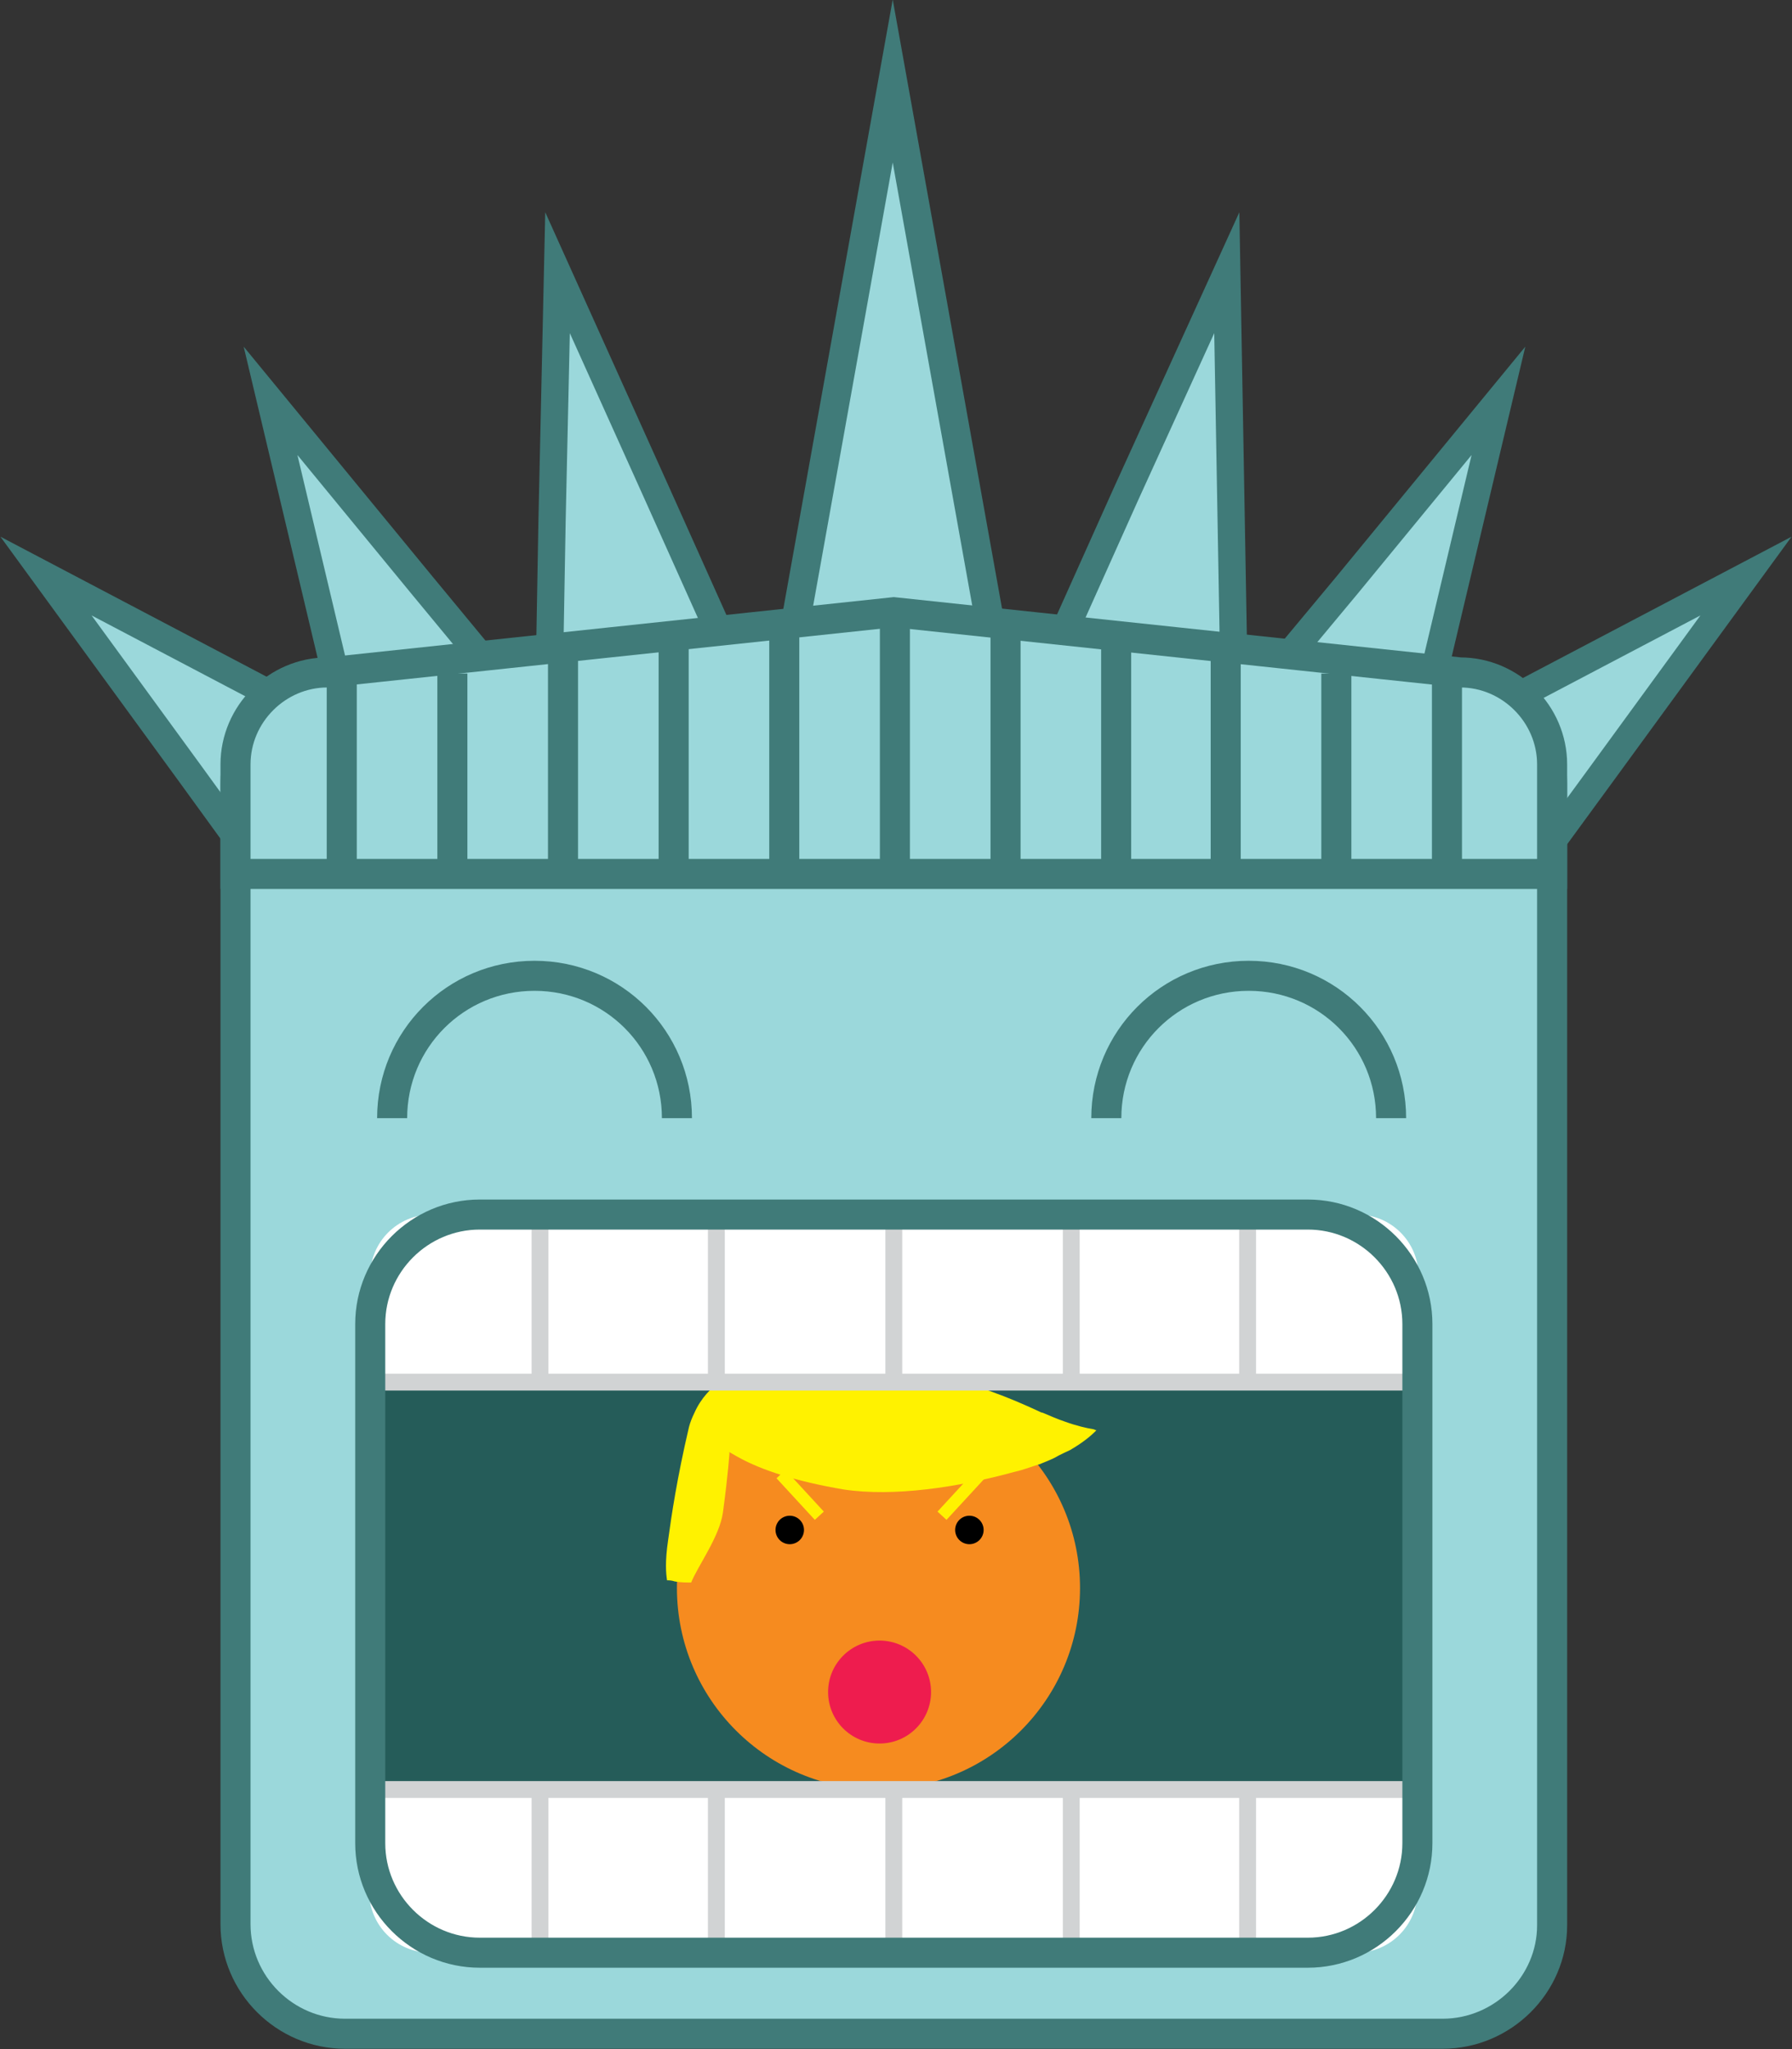 <?xml version="1.0" encoding="utf-8"?>
<!-- Generator: Adobe Illustrator 19.2.0, SVG Export Plug-In . SVG Version: 6.00 Build 0)  -->
<svg version="1.1" id="Layer_1" xmlns="http://www.w3.org/2000/svg" xmlns:xlink="http://www.w3.org/1999/xlink" x="0px" y="0px"
	 viewBox="0 0 163.6 187.1" style="enable-background:new 0 0 163.6 187.1;" xml:space="preserve">
<rect x="0" y="0" width="163.6" height="187.1" fill="#333333" stroke="none"/>
<style type="text/css">
	.st0{fill:#71C8F1;}
	.st1{fill:#9BD8DB;stroke:#407B79;stroke-width:4.92;stroke-miterlimit:10;}
	.st2{fill:#255C59;}
	.st3{fill:#F68B1F;}
	.st4{fill:#EE1C4E;}
	.st5{fill:none;stroke:#FFF200;stroke-width:2;stroke-miterlimit:10;}
	.st6{fill:#FFF200;}
	.st7{fill:#FFFFFF;}
	.st8{fill:none;stroke:#000000;stroke-width:4;stroke-miterlimit:10;}
	.st9{fill:none;stroke:#407B79;stroke-width:4.92;stroke-miterlimit:10;}
	.st10{fill:none;stroke:#407B79;stroke-width:2.761;stroke-miterlimit:10;}
	.st11{fill:#9BD8DB;stroke:#407B79;stroke-width:2.629;stroke-miterlimit:10;}
	.st12{fill:#9BD8DB;stroke:#407B79;stroke-width:2.488;stroke-miterlimit:10;}
	.st13{fill:#9BD8DB;stroke:#407B79;stroke-width:2.743;stroke-miterlimit:10;}
	.st14{fill:none;stroke:#FFF200;stroke-width:1.115;stroke-miterlimit:10;}
	.st15{fill:none;stroke:#D1D3D4;stroke-width:1.539;stroke-miterlimit:10;}
	.st16{fill:none;stroke:#407B79;stroke-width:2.743;stroke-miterlimit:10;}
</style>
<g>
	<polygon class="st11" points="81.5,7.4 91.3,62 81.5,62 71.7,62 	"/>
	<polygon class="st12" points="50.9,24.9 50.4,47.5 50,70.1 59.6,67.8 69.1,65.4 60,45.1 	"/>
	<polygon class="st12" points="112,24.9 112.4,47.5 112.8,70.1 103.2,67.8 93.7,65.4 102.8,45.1 	"/>
	<polygon class="st12" points="24.7,36.6 29.9,58.5 35.1,80.4 43.7,75.3 52.3,70.1 38.5,53.4 	"/>
	<polygon class="st12" points="136.8,36.6 131.6,58.5 126.4,80.4 117.8,75.3 109.1,70.1 123,53.4 	"/>
	<polygon class="st12" points="159.4,52.6 146.2,70.7 132.9,88.9 127,80.9 121,72.9 140.2,62.7 	"/>
	<polygon class="st12" points="4.2,52.6 17.4,70.7 30.6,88.9 36.6,80.9 42.6,72.9 23.4,62.7 	"/>
	<path class="st13" d="M131.7,185.7H31.5c-5.5,0-10-4.5-10-10V71.5c0-5.5,4.5-10,10-10h100.2c5.5,0,10,4.5,10,10v104.3
		C141.7,181.2,137.2,185.7,131.7,185.7z"/>
	<rect x="33.8" y="126.2" class="st2" width="95.6" height="37.2"/>
	<g>
		<circle class="st3" cx="80.2" cy="145" r="18.4"/>
		<circle class="st4" cx="80.3" cy="154.5" r="4.7"/>
		<circle cx="72.1" cy="139.7" r="1.3"/>
		<circle cx="88.5" cy="139.7" r="1.3"/>
		<line class="st14" x1="71.3" y1="134.6" x2="74.8" y2="138.4"/>
		<line class="st14" x1="89.5" y1="134.6" x2="86" y2="138.4"/>
		<g>
			<g>
				<path class="st6" d="M97.7,132.4c-0.4,0.2-0.9,0.4-1.4,0.7c-0.4,0.2-0.9,0.4-1.4,0.6c-0.7,0.2-1.4,0.5-2.3,0.7
					c-5.1,1.4-11,2.3-15.6,1.6c-4.1-0.7-7.4-1.7-9.7-3l-0.7-0.4c0,0-0.1,1.8-0.6,5.5c-0.3,2.2-2.3,4.9-2.9,6.4c-0.4,0-1,0-1.5-0.1
					c-0.3-0.1-0.5-0.1-0.7-0.1c-0.1-0.6-0.2-1.7,0.1-3.7c0.3-2.2,0.8-5.6,1.9-10.3c0.1-0.4,0.3-0.9,0.5-1.3
					c2.3-5.2,10.4-5.9,15.4-5.1c2.2,0.4,4.6,0.9,7,1.6c1.6,0.4,3.2,1,4.8,1.6c1.4,0.5,2.8,1.1,4.1,1.7c0.2,0.1,0.4,0.2,0.5,0.2
					c0.7,0.3,1.4,0.6,2,0.8c1.1,0.4,2,0.6,2.6,0.7c0.1,0,0.2,0.1,0.3,0.1C99.6,131.1,98.9,131.7,97.7,132.4z"/>
			</g>
		</g>
	</g>
	<path class="st7" d="M33.8,126.2v-9.7c0-3.1,2.5-5.6,5.6-5.6h84.5c3.1,0,5.6,2.5,5.6,5.6v9.7"/>
	<path class="st7" d="M129.4,163.4v9.3c0,3.1-2.5,5.6-5.6,5.6H39.3c-3.1,0-5.6-2.5-5.6-5.6v-9.3"/>
	<line class="st15" x1="33.8" y1="126.2" x2="129.4" y2="126.2"/>
	<line class="st15" x1="33.8" y1="163.4" x2="129.4" y2="163.4"/>
	<path class="st13" d="M35.8,102.1c0-7.2,5.8-13,13-13s13,5.8,13,13"/>
	<path class="st13" d="M101,102.1c0-7.2,5.8-13,13-13s13,5.8,13,13"/>
	<line class="st15" x1="49.3" y1="110.9" x2="49.3" y2="126.2"/>
	<line class="st15" x1="65.4" y1="110.9" x2="65.4" y2="126.2"/>
	<line class="st15" x1="81.6" y1="110.9" x2="81.6" y2="126.2"/>
	<line class="st15" x1="97.8" y1="110.9" x2="97.8" y2="126.2"/>
	<line class="st15" x1="113.9" y1="110.9" x2="113.9" y2="126.2"/>
	<line class="st15" x1="49.3" y1="163.4" x2="49.3" y2="178.7"/>
	<line class="st15" x1="65.4" y1="163.4" x2="65.4" y2="178.7"/>
	<line class="st15" x1="81.6" y1="163.4" x2="81.6" y2="178.7"/>
	<line class="st15" x1="97.8" y1="163.4" x2="97.8" y2="178.7"/>
	<line class="st15" x1="113.9" y1="163.4" x2="113.9" y2="178.7"/>
	<path class="st13" d="M141.7,79.8v-10c0-4.6-3.8-8.4-8.4-8.4l-51.7-5.5l-51.7,5.5c-4.6,0-8.4,3.8-8.4,8.4v10H141.7z"/>
	<line class="st16" x1="31.2" y1="61.5" x2="31.2" y2="80.2"/>
	<line class="st16" x1="41.3" y1="61.5" x2="41.3" y2="80.2"/>
	<line class="st16" x1="51.4" y1="58.7" x2="51.4" y2="80.2"/>
	<line class="st16" x1="61.5" y1="58.7" x2="61.5" y2="80.2"/>
	<line class="st16" x1="71.6" y1="56.9" x2="71.6" y2="80.2"/>
	<line class="st16" x1="81.7" y1="55.9" x2="81.7" y2="80.2"/>
	<line class="st16" x1="91.8" y1="56.9" x2="91.8" y2="80.2"/>
	<line class="st16" x1="101.9" y1="58.7" x2="101.9" y2="80.2"/>
	<line class="st16" x1="111.9" y1="58.7" x2="111.9" y2="80.2"/>
	<line class="st16" x1="122" y1="61.5" x2="122" y2="80.2"/>
	<line class="st16" x1="132.1" y1="61.5" x2="132.1" y2="80.2"/>
	<path class="st16" d="M119.4,178.3H43.8c-5.5,0-10-4.5-10-10v-47.4c0-5.5,4.5-10,10-10h75.6c5.5,0,10,4.5,10,10v47.4
		C129.4,173.8,124.9,178.3,119.4,178.3z"/>
</g>
</svg>
